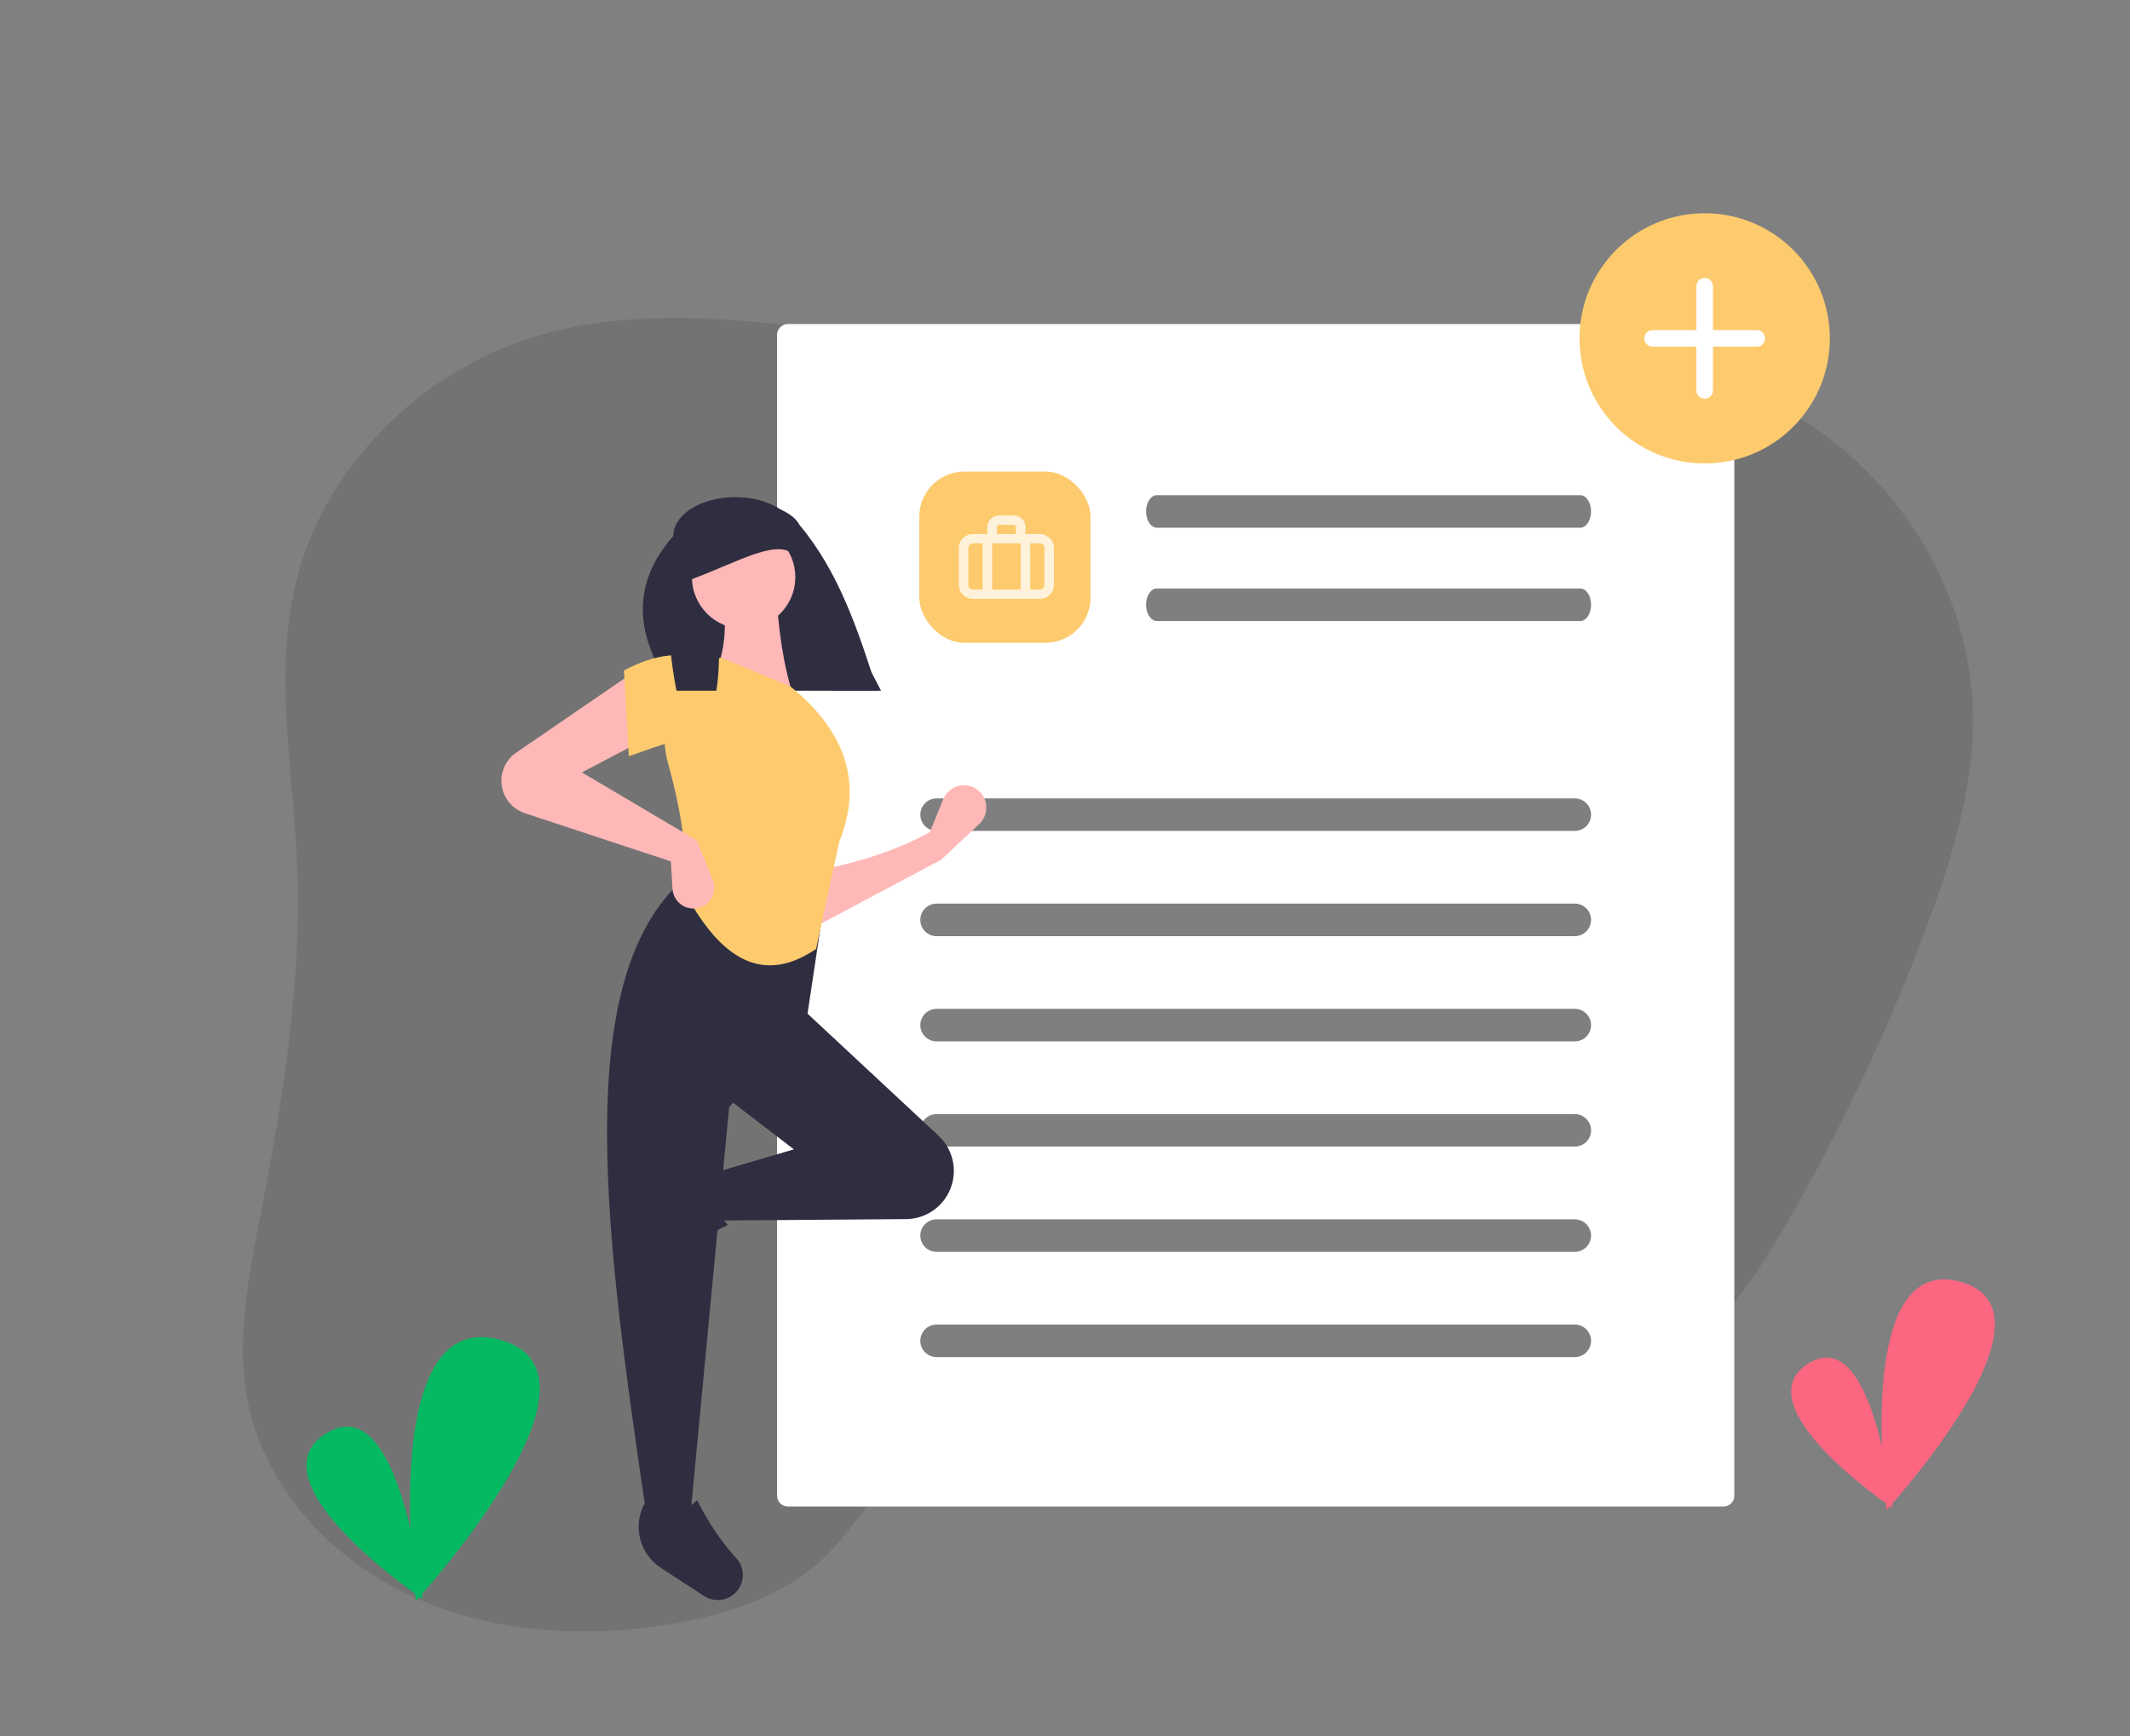 <svg width="709" height="578" viewBox="0 0 709 578" fill="none" xmlns="http://www.w3.org/2000/svg">
<rect x="0" y="0" width="709" height="578" fill="#808080" stroke="none"/>
<path opacity="0.1" d="M258.001 107.788C231.287 105.056 203.605 104.211 177.716 112.181C139.648 123.896 108.543 155.422 98.989 192.041C90.874 223.074 97.444 255.14 98.85 286.79C100.59 325.776 94.374 364.947 86.892 403.619C82.876 424.394 78.472 445.697 82.405 466.237C87.87 494.754 109.628 518.801 137.021 531.408C164.413 544.015 196.798 545.865 227.234 540.01C243.43 536.894 259.753 531.391 272.011 520.689C284.981 509.366 292.318 493.216 305.376 481.982C317.476 471.57 333.479 466.282 349.312 462.974C369.984 458.656 391.163 457.273 412.223 458.869C436.081 460.691 459.332 466.361 483.143 468.314C506.953 470.266 532.45 468.087 552.945 455.651C572.213 443.963 584.749 424.752 595.611 405.789C613.385 374.826 628.608 342.465 641.13 309.028C649.509 286.607 656.681 263.4 656.733 239.871C656.838 194.881 628.527 151.739 586.198 132.367C551.127 116.32 509.839 116.334 470.451 120.18C434.534 123.687 394.676 133.982 359.037 127.6C325.046 121.497 292.887 111.363 258.001 107.788Z" fill="black"/>
<path d="M629.773 500.706C639.425 489.726 684.878 435.685 652.572 426.775C628.308 420.084 625.605 456.898 626.419 481.603C622.534 464.958 614.994 445.515 601.746 454.094C582.654 466.457 618.428 493.819 627.773 500.535C627.927 501.901 628.028 502.66 628.028 502.66C628.028 502.66 628.411 502.242 629.095 501.473C629.629 501.847 629.925 502.048 629.925 502.048C629.925 502.048 629.876 501.564 629.773 500.706Z" fill="#FC6681"/>
<path d="M140.428 530.762C151.483 518.186 203.542 456.29 166.541 446.086C138.751 438.422 135.655 480.587 136.587 508.883C132.137 489.819 123.501 467.549 108.328 477.375C86.46 491.536 127.435 522.873 138.138 530.566C138.314 532.131 138.43 533 138.43 533C138.43 533 138.869 532.522 139.651 531.641C140.263 532.069 140.603 532.299 140.603 532.299C140.603 532.299 140.546 531.744 140.428 530.762Z" fill="#05B962"/>
<path d="M262.265 107.881C261.307 107.882 260.389 108.263 259.711 108.94C259.034 109.617 258.653 110.535 258.652 111.493V497.966C258.653 498.924 259.034 499.842 259.711 500.519C260.389 501.196 261.307 501.577 262.265 501.578H573.681C574.639 501.577 575.558 501.196 576.235 500.519C576.912 499.842 577.293 498.924 577.294 497.966V111.493C577.293 110.535 576.912 109.617 576.235 108.94C575.558 108.263 574.639 107.882 573.681 107.881H262.265Z" fill="white"/>
<path d="M524.187 276.647H311.759C310.322 276.647 308.943 276.076 307.927 275.06C306.911 274.044 306.34 272.666 306.34 271.229C306.34 269.792 306.911 268.414 307.927 267.398C308.943 266.382 310.322 265.812 311.759 265.812H524.187C525.625 265.812 527.003 266.382 528.019 267.398C529.036 268.414 529.606 269.792 529.606 271.229C529.606 272.666 529.036 274.044 528.019 275.06C527.003 276.076 525.625 276.647 524.187 276.647Z" fill="black" fill-opacity="0.5"/>
<path d="M526.011 175.694H385.08C383.094 175.694 381.485 173.269 381.485 170.276C381.485 167.284 383.094 164.859 385.08 164.859H526.011C527.997 164.859 529.606 167.284 529.606 170.276C529.606 173.269 527.997 175.694 526.011 175.694Z" fill="black" fill-opacity="0.5"/>
<path d="M526.011 206.757H385.08C383.094 206.757 381.485 204.331 381.485 201.339C381.485 198.347 383.094 195.921 385.08 195.921H526.011C527.997 195.921 529.606 198.347 529.606 201.339C529.606 204.331 527.997 206.757 526.011 206.757Z" fill="black" fill-opacity="0.5"/>
<path d="M524.187 311.683H311.759C310.322 311.683 308.943 311.112 307.927 310.096C306.911 309.08 306.34 307.702 306.34 306.265C306.34 304.828 306.911 303.45 307.927 302.434C308.943 301.418 310.322 300.847 311.759 300.847H524.187C525.625 300.847 527.003 301.418 528.019 302.434C529.036 303.45 529.606 304.828 529.606 306.265C529.606 307.702 529.036 309.08 528.019 310.096C527.003 311.112 525.625 311.683 524.187 311.683Z" fill="black" fill-opacity="0.5"/>
<path d="M524.187 346.718H311.759C310.322 346.718 308.943 346.147 307.927 345.131C306.911 344.115 306.34 342.737 306.34 341.3C306.34 339.863 306.911 338.485 307.927 337.469C308.943 336.453 310.322 335.882 311.759 335.882H524.187C525.625 335.882 527.003 336.453 528.019 337.469C529.036 338.485 529.606 339.863 529.606 341.3C529.606 342.737 529.036 344.115 528.019 345.131C527.003 346.147 525.625 346.718 524.187 346.718Z" fill="black" fill-opacity="0.5"/>
<path d="M524.187 381.753H311.759C310.322 381.753 308.943 381.183 307.927 380.167C306.911 379.151 306.34 377.773 306.34 376.336C306.34 374.899 306.911 373.521 307.927 372.505C308.943 371.489 310.322 370.918 311.759 370.918H524.187C525.625 370.918 527.003 371.489 528.019 372.505C529.036 373.521 529.606 374.899 529.606 376.336C529.606 377.773 529.036 379.151 528.019 380.167C527.003 381.183 525.625 381.753 524.187 381.753Z" fill="black" fill-opacity="0.5"/>
<path d="M524.187 416.789H311.759C310.322 416.789 308.943 416.218 307.927 415.202C306.911 414.186 306.34 412.808 306.34 411.371C306.34 409.934 306.911 408.556 307.927 407.54C308.943 406.524 310.322 405.953 311.759 405.953H524.187C525.625 405.953 527.003 406.524 528.019 407.54C529.036 408.556 529.606 409.934 529.606 411.371C529.606 412.808 529.036 414.186 528.019 415.202C527.003 416.218 525.625 416.789 524.187 416.789Z" fill="black" fill-opacity="0.5"/>
<path d="M524.187 451.824H311.759C310.322 451.824 308.943 451.254 307.927 450.238C306.911 449.222 306.34 447.844 306.34 446.407C306.34 444.97 306.911 443.592 307.927 442.576C308.943 441.56 310.322 440.989 311.759 440.989H524.187C525.625 440.989 527.003 441.56 528.019 442.576C529.036 443.592 529.606 444.97 529.606 446.407C529.606 447.844 529.036 449.222 528.019 450.238C527.003 451.254 525.625 451.824 524.187 451.824Z" fill="black" fill-opacity="0.5"/>
<path d="M313.28 286.244L270.719 308.866L270.181 290.014C284.072 287.696 297.288 283.659 309.508 277.088L313.96 266.093C314.445 264.895 315.233 263.843 316.247 263.042C317.261 262.241 318.467 261.717 319.745 261.521C321.023 261.326 322.329 261.467 323.536 261.929C324.744 262.391 325.81 263.16 326.63 264.158C327.831 265.62 328.431 267.482 328.309 269.37C328.187 271.257 327.353 273.027 325.974 274.321L313.28 286.244Z" fill="#FFB8B8"/>
<path d="M209.288 416.854C208.977 415.715 208.912 414.524 209.095 413.358C209.277 412.193 209.705 411.079 210.35 410.09L219.699 395.745C221.91 392.352 225.303 389.902 229.22 388.869C233.136 387.836 237.297 388.294 240.895 390.155C236.965 396.841 237.513 402.707 242.252 407.805C234.896 411.395 228.097 416.029 222.067 421.563C220.966 422.313 219.701 422.789 218.379 422.952C217.056 423.115 215.714 422.96 214.464 422.499C213.214 422.039 212.092 421.286 211.191 420.304C210.291 419.322 209.638 418.139 209.288 416.854Z" fill="#2F2E41"/>
<path d="M315.218 398.097C313.803 400.455 311.806 402.409 309.418 403.773C307.031 405.136 304.333 405.863 301.583 405.884L239.473 406.355L236.779 390.735L264.255 382.656L241.089 364.881L266.41 335.258L312.4 378.112C315.088 380.617 316.834 383.968 317.347 387.606C317.86 391.244 317.108 394.947 315.218 398.097Z" fill="#2F2E41"/>
<path d="M229.775 504.921H215.23C202.169 415.42 188.875 325.668 228.159 292.169L274.49 299.709L268.564 339.028L242.705 368.652L229.775 504.921Z" fill="#2F2E41"/>
<path d="M241.117 532.419C239.978 532.73 238.787 532.796 237.621 532.613C236.455 532.43 235.34 532.002 234.352 531.358L220.003 522.012C216.609 519.801 214.158 516.409 213.124 512.494C212.091 508.578 212.549 504.418 214.41 500.821C221.098 504.749 226.965 504.201 232.064 499.464C235.655 506.818 240.291 513.614 245.826 519.643C246.577 520.744 247.053 522.008 247.216 523.33C247.379 524.652 247.224 525.994 246.763 527.244C246.303 528.494 245.55 529.616 244.568 530.516C243.585 531.416 242.402 532.069 241.117 532.419Z" fill="#2F2E41"/>
<path d="M293.267 229.963H224.119C211.349 211.901 209.85 194.629 224.119 178.462C224.119 171.313 233.355 165.518 244.748 165.518H244.748C253.673 165.518 261.585 169.119 264.357 174.442L293.267 229.963Z" fill="#2F2E41"/>
<path d="M264.255 232.383L237.318 225.919C241.792 216.764 242.16 206.577 240.012 195.757L258.329 195.218C258.903 208.673 260.639 221.243 264.255 232.383Z" fill="#FFB8B8"/>
<path d="M271.658 315.927C252.049 329.286 238.194 316.384 227.62 296.478C229.09 284.297 226.711 269.72 222.305 253.881C220.345 246.895 221.077 239.429 224.355 232.956C227.633 226.483 233.22 221.473 240.011 218.917L263.177 228.612C282.847 244.642 286.719 262.006 279.339 280.319L271.658 315.927Z" fill="#FDCB6E"/>
<path d="M215.23 245.848L193.68 257.159L231.93 279.781L237.253 292.906C237.608 293.782 237.781 294.721 237.761 295.666C237.742 296.611 237.53 297.543 237.138 298.403C236.747 299.264 236.184 300.035 235.485 300.671C234.785 301.307 233.964 301.794 233.07 302.102C232.054 302.453 230.97 302.563 229.904 302.425C228.839 302.287 227.819 301.904 226.926 301.306C226.033 300.708 225.29 299.912 224.757 298.979C224.223 298.046 223.912 297.003 223.849 295.93L223.311 286.783L174.695 270.743C173.057 270.203 171.564 269.297 170.328 268.094C169.092 266.891 168.146 265.422 167.562 263.8C166.71 261.435 166.667 258.854 167.438 256.462C168.21 254.07 169.753 252.001 171.827 250.579L210.92 223.765L215.23 245.848Z" fill="#FFB8B8"/>
<path d="M236.779 248.002C227.792 244.065 219.619 248.342 209.303 251.773L207.687 223.226C217.93 217.768 227.696 216.297 236.779 220.533V248.002Z" fill="#FDCB6E"/>
<path d="M291.999 229.963H276.748C267.255 212.456 267.686 181.523 247.284 188.418C234.177 180.64 241.698 211.161 238.438 229.963H225.175C221.57 211.593 221.52 193.185 225.76 178.215C225.801 177.235 226.047 176.273 226.485 175.395C226.922 174.516 227.54 173.739 228.298 173.116C228.955 172.512 229.668 171.971 230.426 171.499C235.113 168.547 238.26 166.866 245.108 166.866C248.94 166.857 252.755 167.382 256.443 168.424C256.922 168.564 257.396 168.715 257.854 168.872C258.485 169.088 259.093 169.325 259.675 169.578C262.671 170.866 265.025 172.609 266.14 174.79C279.048 190.181 285.637 209.6 291.999 229.963Z" fill="#2F2E41"/>
<path d="M247.53 209.358C257.028 209.358 264.728 201.66 264.728 192.164C264.728 182.668 257.028 174.97 247.53 174.97C238.032 174.97 230.332 182.668 230.332 192.164C230.332 201.66 238.032 209.358 247.53 209.358Z" fill="#FFB8B8"/>
<path d="M264.974 185.532C259.8 178.482 246.307 186.892 230.086 192.901V176.198C243.43 170.325 251.211 168.631 260.06 174.724L264.974 185.532Z" fill="#2F2E41"/>
<path d="M567.425 154.304C590.434 154.304 609.086 135.655 609.086 112.652C609.086 89.648 590.434 71 567.425 71C544.417 71 525.764 89.648 525.764 112.652C525.764 135.655 544.417 154.304 567.425 154.304Z" fill="#FDCB6E"/>
<path d="M550.067 109.903C549.338 109.903 548.638 110.193 548.123 110.708C547.607 111.224 547.318 111.923 547.318 112.652C547.318 113.381 547.607 114.08 548.123 114.596C548.638 115.111 549.338 115.401 550.067 115.401H564.677V130.007C564.677 130.735 564.966 131.435 565.482 131.95C565.997 132.465 566.696 132.755 567.426 132.755C568.155 132.755 568.854 132.465 569.369 131.95C569.885 131.435 570.175 130.735 570.175 130.007V115.401H584.784C585.513 115.401 586.213 115.111 586.728 114.596C587.244 114.08 587.534 113.381 587.534 112.652C587.534 111.923 587.244 111.224 586.728 110.708C586.213 110.193 585.513 109.903 584.784 109.903H570.175V95.297C570.175 94.568 569.885 93.869 569.369 93.354C568.854 92.838 568.155 92.549 567.426 92.549C566.696 92.549 565.997 92.838 565.482 93.354C564.966 93.869 564.677 94.568 564.677 95.297V109.903H550.067Z" fill="white"/>
<rect x="306" y="157" width="57" height="57" rx="15" fill="#FDCB6E"/>
<path d="M346.083 177.792H341.333V175.479C341.333 174.457 340.916 173.477 340.174 172.754C339.432 172.031 338.425 171.625 337.375 171.625H332.625C331.575 171.625 330.568 172.031 329.826 172.754C329.084 173.477 328.667 174.457 328.667 175.479V177.792H323.917C322.657 177.792 321.449 178.279 320.558 179.146C319.667 180.014 319.167 181.19 319.167 182.417V194.75C319.167 195.977 319.667 197.153 320.558 198.02C321.449 198.888 322.657 199.375 323.917 199.375H346.083C347.343 199.375 348.551 198.888 349.442 198.02C350.333 197.153 350.833 195.977 350.833 194.75V182.417C350.833 181.19 350.333 180.014 349.442 179.146C348.551 178.279 347.343 177.792 346.083 177.792ZM339.75 180.875V196.292H330.25V180.875H339.75ZM331.833 175.479C331.833 175.275 331.917 175.079 332.065 174.934C332.214 174.79 332.415 174.708 332.625 174.708H337.375C337.585 174.708 337.786 174.79 337.935 174.934C338.083 175.079 338.167 175.275 338.167 175.479V177.792H331.833V175.479ZM322.333 194.75V182.417C322.333 182.008 322.5 181.616 322.797 181.327C323.094 181.037 323.497 180.875 323.917 180.875H327.083V196.292H323.917C323.497 196.292 323.094 196.129 322.797 195.84C322.5 195.551 322.333 195.159 322.333 194.75ZM347.667 194.75C347.667 195.159 347.5 195.551 347.203 195.84C346.906 196.129 346.503 196.292 346.083 196.292H342.917V180.875H346.083C346.503 180.875 346.906 181.037 347.203 181.327C347.5 181.616 347.667 182.008 347.667 182.417V194.75Z" fill="white" fill-opacity="0.75"/>
</svg>
